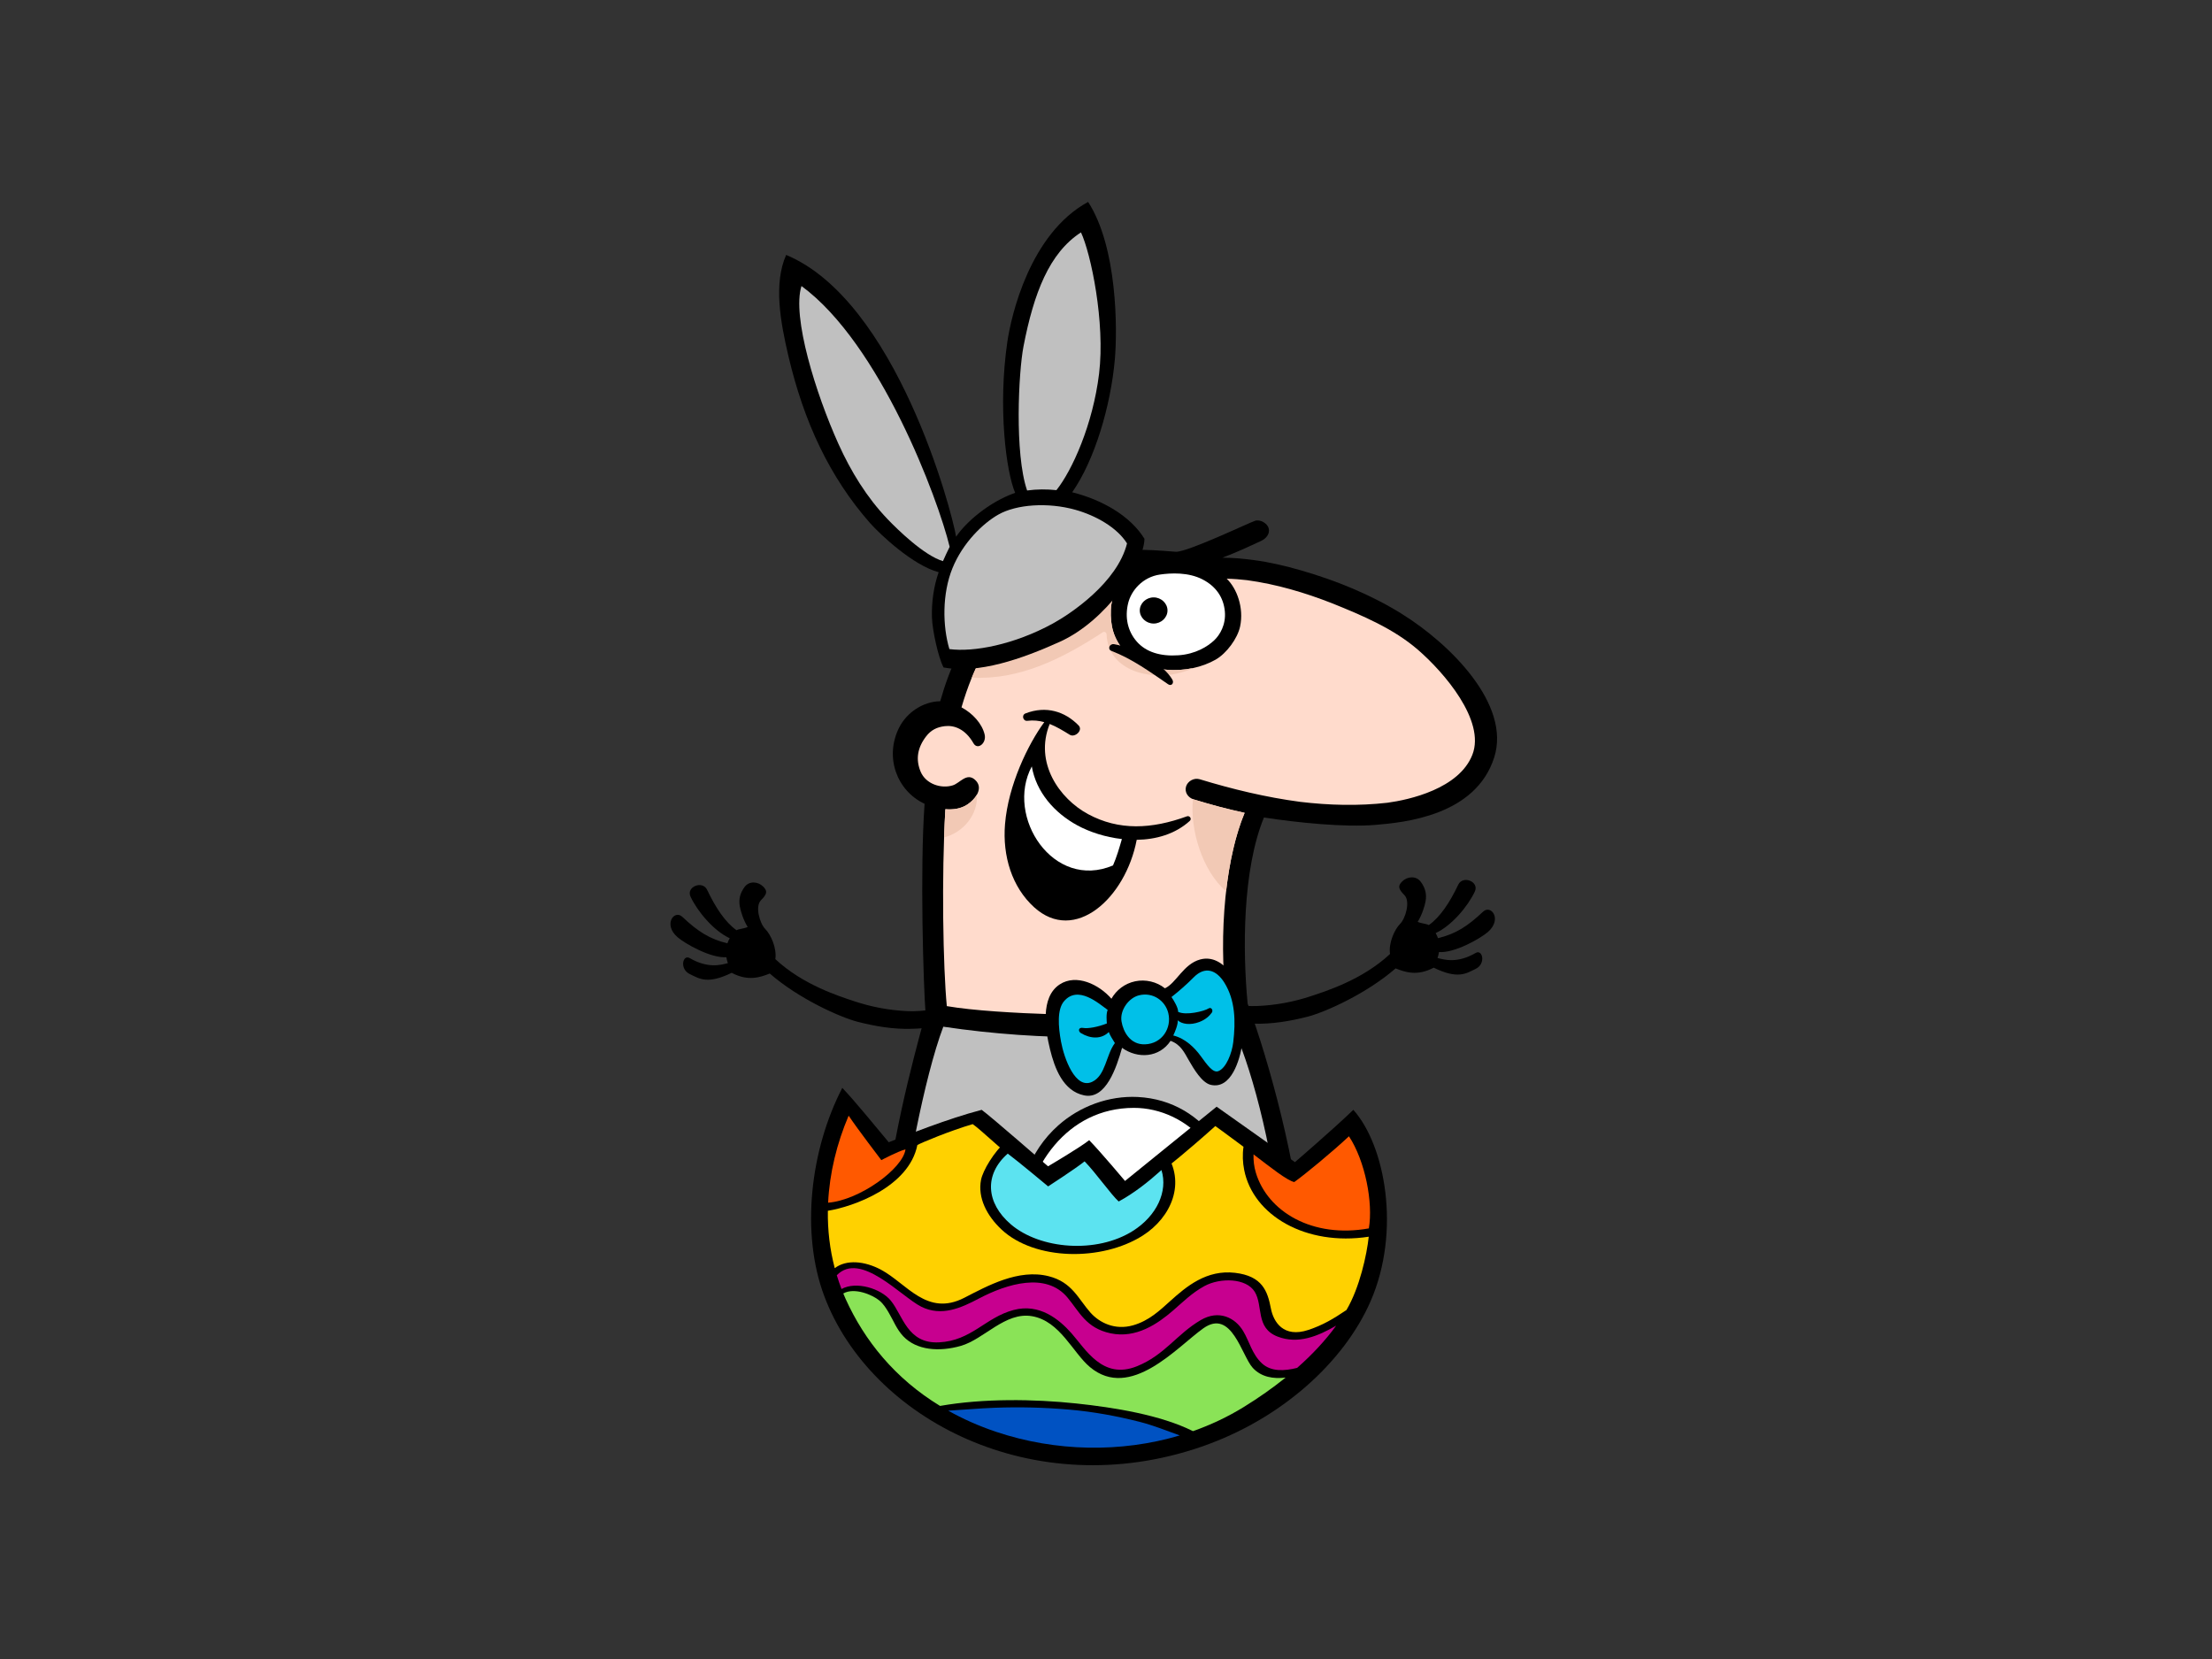 <?xml version="1.0" encoding="utf-8"?>
<!-- Generator: Adobe Illustrator 17.0.0, SVG Export Plug-In . SVG Version: 6.00 Build 0)  -->
<!DOCTYPE svg PUBLIC "-//W3C//DTD SVG 1.1//EN" "http://www.w3.org/Graphics/SVG/1.1/DTD/svg11.dtd">
<svg version="1.1" id="Layer_1" xmlns="http://www.w3.org/2000/svg" xmlns:xlink="http://www.w3.org/1999/xlink" x="0px" y="0px"
	 width="800px" height="600px" viewBox="0 0 800 600" enable-background="new 0 0 800 600" xml:space="preserve">
<rect x="0" y="0" width="800" height="600" fill="#333333" stroke="none"/>
<g>
	<path d="M533.705,344.642c-6.583,3.815-11.164,2.506-13.803,1.834c0.23-0.718,0.418-1.441,0.536-2.15
		c5.641,0.412,14.989-4.902,17.714-7.29c5.239-4.589,1.1-10.042-1.799-7.3c-5.59,5.282-9.89,8.031-16.29,9.563
		c-0.227-0.634-0.5-1.253-0.844-1.837c5.877-2.712,11.713-9.772,14.175-15.034c1.673-3.574-4.335-5.976-5.999-2.471
		c-3.042,6.417-6.559,11.755-10.658,14.62c-0.557-0.453-2.856-0.6-4.011-1.186c1.521-2.418,2.554-5.718,2.852-7.437
		c0.465-2.679-0.142-4.893-1.743-7.041c-1.7-2.283-4.88-1.947-6.696-0.153c-1.733,1.711-1.357,2.782,0.809,4.996
		c2.168,2.214,0.406,8.388-1.582,10.373c-1.987,1.983-4.24,6.928-3.643,10.891c-9.924,9.29-23.117,13.426-28.512,15.223
		c-6.265,2.086-12.799,3.311-19.393,3.592c-5.603,0.241-11.938-0.958-16.44-2.377c-1.291-0.407-2.664,2.961-1.69,4.008
		c3.86,4.157,11.568,4.605,16.853,4.76c6.5,0.188,12.987-0.9,19.265-2.498c6.49-1.654,21.46-8.382,31.938-17.5
		c3.343,1.346,7.804,2.918,13.769-0.254c8.837,4.313,11.745,2.075,15.153,0.452C537.497,348.602,536.204,343.194,533.705,344.642z"
		/>
	<path d="M249.433,346.502c6.585,3.817,11.163,2.506,13.803,1.834c-0.23-0.717-0.417-1.44-0.535-2.15
		c-5.641,0.413-14.99-4.901-17.715-7.289c-5.237-4.592-1.1-10.042,1.801-7.301c5.588,5.284,9.887,8.031,16.288,9.565
		c0.227-0.635,0.5-1.253,0.844-1.837c-5.877-2.712-11.712-9.774-14.175-15.034c-1.673-3.576,4.334-5.977,5.999-2.471
		c3.042,6.415,6.559,11.755,10.658,14.619c0.557-0.453,2.857-0.599,4.01-1.184c-1.52-2.42-2.552-5.718-2.849-7.437
		c-0.466-2.68,0.142-4.894,1.74-7.043c1.7-2.283,4.881-1.947,6.698-0.153c1.735,1.711,1.357,2.784-0.811,4.996
		c-2.166,2.216-0.402,8.388,1.583,10.373c1.987,1.984,4.24,6.928,3.643,10.891c9.922,9.292,23.117,13.425,28.514,15.223
		c6.264,2.088,12.799,3.311,19.391,3.593c5.605,0.239,11.939-0.959,16.442-2.377c1.29-0.409,2.663,2.959,1.69,4.007
		c-3.861,4.157-11.57,4.605-16.855,4.758c-6.5,0.19-12.986-0.899-19.265-2.497c-6.49-1.652-21.46-8.382-31.938-17.5
		c-3.343,1.346-7.806,2.918-13.768-0.254c-8.838,4.313-11.745,2.077-15.153,0.452C245.644,350.462,246.935,345.054,249.433,346.502z
		"/>
	<g>
		<path d="M506.864,221.942c-11.126-6.905-23.578-11.972-36.297-15.647c-5.637-1.627-11.388-2.987-17.232-3.754
			c-3.659-0.481-7.325-0.835-11.005-0.835c-0.083,0-0.168,0.005-0.249,0.005c5.611-2.132,10.473-4.439,13.937-6.043
			c1.962-0.911,3.384-2.671,2.803-4.666c-0.485-1.66-2.945-3.279-4.937-2.647c-1.992,0.634-24.475,11.378-28.631,11.199
			c-3.694-0.156-18.122-2.152-36.674,1.162c-17.608,3.145-27.853,13.769-32.482,19.797c-7.448,9.699-12.743,21.318-16.047,33.098
			c-6.17,0.08-12.085,4.048-14.842,9.498c-5.39,10.663-0.889,22.873,9.182,27.598c-1.71,23.502-0.424,65.709,0.362,75.902
			c-4.671,16.986-13.808,51.02-15.15,78.351c10.479,2.854,30.458,5.609,46.145,6.851c-0.758,9.084,1.164,23.596,1.884,28.286
			c-4.604-1.258-9.844-1.89-13.653-2.063c-6.066-0.274-12.724,0.367-18.03,3.636c-4.66,2.868-5.63,8.688-2.659,12.815
			c6.419,8.915,26.504,4.253,34.877,0.9c0.587,2.76,0.402,6.281,0.605,7.423c0.201,1.141,17.09-1.138,16.927-2.666
			c-0.605-5.707-6.178-15.334-10.478-18.458c-0.742-4.944-1.85-20.608-1.612-29.303c14.105,1.711,36.613,1.555,46.545,1.588
			c1.009,8.115,1.117,21.824,0.003,28.857c-6.79,4.468-9.1,12.025-8.264,15.985c0.404,1.901,15.991,3.272,15.921,2.471
			c-0.072-0.8,0.125-2.661,0.746-5.66c9.368,3.588,23.117,4.195,32.482,0.27c10.72-4.497,8.615-17.291-2.785-18.877
			c-7.745-1.082-15.784,0.16-23.357,1.73c-1.137,0.235-3.935,0.881-6.604,1.556c0.83-6.213,0.107-21.597,0.018-26.402
			c12.76-0.278,32.294-1.809,42.773-4.853c-1.646-26.587-12.039-65.257-19.862-86.077c-1.81-19.155-1.917-48.225,5.897-67.314
			c11.855,1.844,29.196,3.622,40.342,2.678c10.317-0.876,36.232-3.259,42.952-24.452C546.461,254.812,524.6,232.953,506.864,221.942
			z"/>
		<path fill="#FFFFFF" d="M419.499,207.796c3.967-0.576,10.307-0.905,15.465,1.78c4.73,2.463,7.544,6.367,8.023,11.573
			c0.436,4.741-1.788,8.478-3.834,10.411c-2.398,2.264-6.728,4.996-12.944,5.432c-6.47,0.452-11.744-1.133-15.097-4.98
			c-3.355-3.847-4.315-8.827-3.116-13.806C409.122,213.525,413.267,208.703,419.499,207.796z"/>
		<path fill="#FFFFFF" d="M348.759,495.257c-0.606,0.002-1.197-0.016-1.753-0.059c-7.054-0.573-10.882-3.807-9.269-7.613
			c1.245-2.942,5.023-4.402,9.557-5.09c1.66,2.136,2.613,4.343,2.58,7.317C349.854,491.642,349.642,493.592,348.759,495.257z"/>
		<path fill="#C0C0C0" d="M373.808,485.683c1.089,0.626,6.045,7.229,7.052,11.988c0.239,1.133-6.826,1.24-8.665,1.331
			c0.806-3.616-1.186-9.391-2.016-8.942c-3.469,1.872-12.09,4.511-18.968,5.086c0.784-2.522,0.613-5.721,0.209-7.534
			c-0.362-1.615-1.066-3.781-2.295-5.354c0.761-0.08,1.536-0.142,2.316-0.19C359.347,481.585,369.174,483.019,373.808,485.683z"/>
		<path fill="#FFFFFF" d="M460.456,483.207c3.362,2.147,1.542,6.198-2.083,7.795c-2.795,1.556-6.011,2.327-9.305,2.592
			c-0.118-0.169-0.228-0.346-0.314-0.54c-0.749-1.654-0.988-3.445-0.868-5.232c0.168-2.564,0.848-4.747,2.123-6.763
			C453.994,481.124,458.169,481.748,460.456,483.207z"/>
		<path fill="#C0C0C0" d="M444.738,481.306c1.058-0.124,2.236-0.204,3.462-0.236c-1.62,2.434-2.393,5.688-2.284,8.087
			c0.053,1.138,0.319,2.947,0.945,4.543c-9.715,0.156-19.409-3.552-20.258-4.211c-1.202-0.934-2.287,6.612-2.418,7.611
			c-0.129,1.001-8.714-0.018-8.463-1.521c0.607-3.616,3.426-7.231,7.456-9.325C427.206,484.16,439.777,481.97,444.738,481.306z"/>
		<path fill="#FFFFFF" d="M397.788,446.483c-8.958-0.33-18.909-1.006-28.559-1.856c0.059-0.089,0.099-0.195,0.11-0.321
			c2.176-22.295,16.465-43.591,40.721-43.629c9.685-0.014,19.051,4.513,25.305,11.832c8.187,9.576,9.34,21.329,8.995,33.274
			C431,446.779,413.636,447.069,397.788,446.483z"/>
		<path fill="#C0C0C0" d="M462.898,443.269c-3.116,0.843-7.878,1.548-13.682,2.102c1.192-23.294-12.58-47.353-37.737-48.633
			c-10.459-0.528-20.948,3.346-28.747,10.288c-10.696,9.523-15.014,23.098-15.072,37.116c-0.002,0.134,0.038,0.249,0.093,0.353
			c-17.584-1.588-33.933-3.74-41.101-5.432c0.495-10.609,7.458-49.095,14.51-67.742c36.428,5.424,71.832,4.739,104.408-0.073
			C451.581,382.587,460.514,414.628,462.898,443.269z"/>
		<path fill="#FFDBCC" d="M532.507,272.952c-4.798,12.323-22.909,16.32-30.731,17.374c-10.521,1.199-21.082,0.926-31.579-0.33
			c-12.355-1.639-24.444-4.562-36.312-8.173c-2.083-0.635-4.374,0.718-4.937,2.645c-0.599,2.058,0.723,4.031,2.803,4.661
			c6.593,2.008,11.634,3.354,18.386,4.843c-8.24,19.781-9.227,50.705-6.312,70.343c-6.776,1.275-25.899,2.736-32.813,2.892
			c-8.026,0.182-49.709-0.073-68.583-3.331c-1.339-13.95-1.962-46.721-0.52-71.219c2.766,0.217,5.574-0.118,7.977-1.708
			c2.731-1.807,6.109-5.89,2.738-8.931c-3.006-2.714-5.45,1.196-8.023,2.01c-4.217,1.334-9.764-0.482-11.632-4.921
			c-1.858-4.418-1.2-8.684,2.008-12.828c1.749-2.26,3.869-3.307,6.692-3.654c3.426-0.42,7.443,1.007,10.406,6.193
			c1.47,2.573,4.778,0,4.032-3.175c-0.902-3.841-4.214-7.584-8.366-9.822c4.525-15.564,10.282-23.893,14.275-29.805
			c8.044-11.915,26.851-20.838,47.181-19.35c-4.075,2.262-7.209,8.334-7.432,13.803c-0.238,5.884,0.958,10.411,4.794,14.938
			c2.953,3.486,7.67,6.111,15.099,6.79c6.83,0.624,13.182-0.905,17.976-3.622c3.919-2.219,7.945-7.641,8.866-11.994
			c1.44-6.791-1.197-13.806-4.846-17.283c2.46,0.05,4.916,0.239,7.362,0.53c10.602,1.44,20.913,4.497,30.787,8.368
			c10.995,4.442,22.164,9.145,31.033,16.821C522.275,243.183,537.307,260.629,532.507,272.952z"/>
		<path fill="#F2C9B5" d="M443.432,322.347c1.173-10.301,3.328-20.273,6.704-28.375c-6.752-1.489-11.793-2.835-18.386-4.843
			c-0.105-0.03-0.2-0.08-0.3-0.118C430.304,299.9,434.801,314.972,443.432,322.347z"/>
		<path fill="#F2C9B5" d="M341.908,292.656c-0.193,3.276-0.348,6.703-0.469,10.21c6.912-1.773,12.354-8.232,11.848-15.441
			c-0.817,1.434-2.173,2.709-3.402,3.523C347.482,292.538,344.674,292.873,341.908,292.656z"/>
		<path fill="#F2C9B5" d="M398.866,228.649c0.595-0.388,1.32,0.129,1.346,0.771c0.527,12.855,14.955,16.582,25.551,14.152
			c2.085-0.477,4.035-1.145,5.838-1.978c-3.095,0.675-6.457,0.921-9.945,0.602c-7.429-0.68-12.146-3.304-15.099-6.79
			c-3.836-4.527-5.031-9.054-4.794-14.938c0.223-5.469,3.357-11.541,7.432-13.803c-20.33-1.488-39.137,7.435-47.181,19.35
			c-2.955,4.375-6.875,10.082-10.546,19.056C368.805,245.988,384.217,238.211,398.866,228.649z"/>
		<path d="M417.231,225.516c-2.73,0-5.012-2.155-5.012-4.733c0-2.578,2.283-4.731,5.012-4.731c2.73,0,5.011,2.153,5.011,4.731
			C422.242,223.361,419.96,225.516,417.231,225.516z"/>
		<g>
			<path d="M413.911,194.872c-4.974-8.15-15.155-14.1-26.142-16.836c8.141-11.613,13.93-31.232,15.422-47.982
				c0.967-10.843,0.951-40.694-9.661-57.026c-21.056,11.451-27.825,41.105-29.221,50.673c-3.433,23.502-0.46,46.85,2.837,54.536
				c-9.506,3.343-17.885,10.673-21.356,15.889c-1.58-9.618-21.653-85.284-61.463-101.934c-4.583,10.323-2.126,24.096,0.84,36.696
				c2.661,11.3,6.323,22.432,11.389,32.877c4.774,9.843,10.794,19.117,18.039,27.325c3.707,4.201,15.666,15.442,24.886,17.846
				c-1.807,5.213-2.592,10.847-2.429,16.352c0.134,4.548,2.232,14.354,4.195,18.106c12.54,2.41,28.179-3.011,42.093-9.305
				C400.293,224.424,413.73,203.944,413.911,194.872z"/>
			<path fill="#C0C0C0" d="M370.16,125.285c3.729-19.289,9.322-33.817,20.787-41.236c3.6,7.614,8.8,32.616,6.551,51.085
				c-2.249,18.473-9.744,34.995-15.425,42.132c-3.539-0.37-7.108-0.359-10.607,0.124
				C366.859,163.956,368.388,134.459,370.16,125.285z"/>
			<path fill="#C0C0C0" d="M321.014,187.768c-7.554-7.892-13.297-17.296-17.774-27.213c-8.165-18.089-16.895-46.07-13.372-57.108
				c28.49,20.89,49.416,77.017,53.593,94.32c-0.645,1.243-1.884,3.906-2.426,5.175C334.163,200.882,324.573,191.482,321.014,187.768
				z"/>
			<path fill="#C0C0C0" d="M380.783,225.502c-14.128,7.726-28.774,10.408-37.426,9.25c-2.466-8.264-2.656-20.012,1.125-29.288
				c3.783-9.274,11.113-16.263,16.582-19.359c6.575-3.724,17.952-4.498,27.792-1.753c7.298,2.034,15.075,6.328,18.748,12.175
				C404.084,210.712,387.189,221.998,380.783,225.502z"/>
		</g>
		<g>
			<path d="M379.757,379.504c1.668,6.802,4.701,15.08,12.347,16.654c7.866,1.617,11.696-10.119,13.704-17.192
				c5.684,4.077,13.519,3.565,17.541-2.532c3.644,1.306,4.952,4.163,6.658,7.135c1.702,2.964,4.674,8.024,7.852,8.775
				c7.451,1.756,10.543-9.115,11.338-14.409c1.207-8.028,1.341-19.797-4.265-26.38c-2.829-3.322-6.444-5.724-10.845-4.552
				c-6.075,1.619-8.679,8.559-12.776,10.436c-2.944-2.372-7.032-3.331-10.775-2.535c-3.817,0.813-6.802,3.194-8.578,6.302
				c-4.485-5.191-12.671-9.111-18.691-5.185C376.121,360.691,378.066,372.602,379.757,379.504z"/>
			<path fill="#00C0E8" d="M437.122,364.704c-1.619,1.031-8.217,2.655-11.044,1.235c0.086-1.397-1.529-4.09-2.396-5.357
				c2.615-2.007,5.708-4.768,8.021-7.11c4.077-4.131,8.203-2.777,11.153,2.002c3.9,6.315,4.067,13.862,3.164,21.473
				c-0.46,3.882-2.511,9.311-5.37,10.44c-1.954,0.773-4.045-2.222-6.436-5.501c-2.144-2.944-5.541-6.331-9.882-7.387
				c0.65-1.338,1.769-4.11,1.611-5.49c1.445,1.355,4.493,1.882,7.846,0.594c2.24-0.859,3.588-2.155,4.462-3.343
				C438.894,365.381,438.053,364.112,437.122,364.704z"/>
			<path fill="#00C0E8" d="M411.949,359.963c5.1-1.248,9.526,2.032,10.588,6.46c1.287,5.372-2.233,11.067-8.444,11.274
				c-5.386,0.182-7.87-4.599-8.478-8.272C404.943,365.382,408.194,360.884,411.949,359.963z"/>
			<path fill="#00C0E8" d="M384.792,362.143c5.067-6.018,12.662,0.856,15.816,3.111c-0.631,1.473-0.342,4.066-0.302,4.894
				c-3.156,1.263-6.834,1.944-8.57,1.617c-1.796-0.34-1.884,1.231-0.798,1.88c3.493,2.089,7.418,2.252,10.068-0.401
				c0.437,1.186,1.323,2.592,2.208,3.996c-3.232,4.339-3.317,11.685-8.208,14.015c-6.12,2.916-10.187-8.593-11.276-14.547
				C382.728,371.25,382.287,365.12,384.792,362.143z"/>
		</g>
	</g>
	<g>
		<path d="M370.922,258.001c-1.635,0.629-0.859,2.888,0.602,2.695c2.195-0.284,4.23-0.061,6.154,0.477
			c-5.85,7.948-13.046,22.783-14.2,36.893c-0.945,11.557,2.509,22.771,10.535,30.058c14.678,13.322,33.044-3.241,37.095-24.396
			c6.958-0.099,13.868-2.032,19.166-6.813c0.888-0.797-0.051-2.026-0.986-1.687c-12.781,4.652-24.602,5.25-35.806-0.806
			c-10.285-5.558-19.505-18.539-13.846-32.591c2.554,1.004,4.932,2.474,7.263,3.911c1.847,1.138,4.904-1.615,3.191-3.376
			C385.149,257.286,378.324,255.155,370.922,258.001z"/>
		<path fill="#FFFFFF" d="M389.625,298.497c4.42,2.404,10.136,4.275,16.124,4.955c-0.958,3.32-1.895,6.519-3.213,9.541
			c-21.583,9.161-39.089-17.631-29.373-35.814C374.759,286.496,381.342,293.991,389.625,298.497z"/>
	</g>
	<g>
		<path fill-rule="evenodd" clip-rule="evenodd" d="M489.454,401.387c-7.681,7.391-21.123,18.913-21.123,18.913l-28.324-20.048
			l-33.126,26.857c0,0-8.779-10.459-12.962-14.753c-3.236,2.611-14.88,9.455-14.88,9.455s-20.986-18.292-24.005-20.424
			c-12.588,3.29-26.819,9.059-33.605,11.725c-5.407-6.459-12.164-14.796-16.802-19.671c-11.589,22.424-15.099,52.447-6.518,75.31
			c16.698,44.54,75.832,75.417,136.5,54.444c29.039-10.037,51.598-30.811,61.084-52.587
			C506.737,445.264,500.976,414.245,489.454,401.387z"/>
		<path fill-rule="evenodd" clip-rule="evenodd" fill="#FF5900" d="M318.748,419.575c0,0-8.479-11.078-11.827-16.076
			c-4.286,10.047-6.891,20.756-7.423,31.474c11.452-0.919,27.073-12.352,27.981-19.281
			C324.783,416.356,318.748,419.575,318.748,419.575z"/>
		<path fill-rule="evenodd" clip-rule="evenodd" fill="#0052C2" d="M360.271,517.844c-6.332-2.123-12.08-4.706-17.335-7.654
			c5.612-0.318,11.262-0.849,16.871-1.055c8.998-0.337,17.992-0.105,26.884,0.669c8.744,0.757,17.243,2.331,25.478,4.425
			c5.076,1.299,9.734,3.213,14.517,4.913C405.446,525.467,381.764,525.045,360.271,517.844z"/>
		<path fill-rule="evenodd" clip-rule="evenodd" fill="#8AE357" d="M449.884,508.827c-5.788,3.574-11.977,6.49-18.43,8.768
			c-11.701-5.869-28.581-8.57-42.207-10.012c-15.329-1.62-33.555-1.872-49.267,0.888c-16.291-9.922-27.306-23.585-34.157-38.706
			c-0.286-0.648-0.564-1.299-0.836-1.96c4.024-2.307,10.598,0.503,13.064,2.557c1.523,1.275,2.473,2.865,3.384,4.396
			c1.695,2.841,2.814,5.93,5.234,8.511c4.781,5.083,12.971,5.727,20.828,3.488c8.407-2.401,16.074-12.409,25.757-10.737
			c10.13,1.748,14.764,13.23,20.929,18.392c14.686,12.29,31.574-7.293,40.997-13.99c10.294-7.333,13.863,9.91,17.92,14.304
			c3.078,3.323,7.395,4.032,11.871,3.491C460.312,501.958,455.265,505.512,449.884,508.827z"/>
		<path fill-rule="evenodd" clip-rule="evenodd" fill="#C7008F" d="M469.129,494.713c-4.601,1.149-9.384,1.429-12.7-1.603
			c-3.595-3.295-4.559-7.962-6.834-11.741c-2.865-4.778-8.746-7.806-15.343-3.936c-8.668,5.078-13.014,12.638-23.052,16.69
			c-12.428,5.017-18.593-6.209-23.72-11.975c-4.444-5.003-11.552-10.867-20.892-8.372c-10.291,2.733-15.168,11.142-27.055,11.709
			c-11.402,0.536-12.992-9.798-17.385-15.118c-3.592-4.371-12.507-7.113-17.805-4.177c-0.623-1.643-1.194-3.304-1.705-4.976
			c8.572-8.846,23.274,7.737,30.537,11.364c7.33,3.673,14.443,0.444,20.818-2.923c10.226-5.387,24.322-9.657,32.059-0.402
			c4.3,5.138,6.722,11.08,15.589,12.958c9.297,1.971,17.097-3.485,22.574-8.206c3.574-3.092,6.848-6.395,11.345-8.858
			c5.769-3.148,15.176-2.931,18.234,2.05c3.113,5.07,0.196,13.057,8.237,16.188c7.472,2.913,14.729-0.195,21.208-3.936
			C479.337,484.827,474.564,489.926,469.129,494.713z"/>
		<path fill-rule="evenodd" clip-rule="evenodd" fill="#FFD100" d="M449.977,423.133c-0.543-2.717-0.658-5.569-0.249-8.39
			c-6.23-4.645-10.186-7.491-10.186-7.491s-22.835,20.729-34.95,27.279c-1.086,0.583-2.434,0.222-3.156-0.543
			c-4.12-4.343-7.182-9.202-11.364-13.501c-3.234,2.612-6.281,5.665-11.318,4.878c-5.426-0.849-11.052-5.818-14.879-8.58
			c-2.995-2.166-9.059-8.095-12.084-10.23c-8.195,2.398-18.711,6.776-20.02,7.562c-3.02,15.184-23.245,22.317-32.366,23.779
			c-0.099,7.006,0.712,13.983,2.493,20.753c4.197-3.201,10.784-2.621,16.777,0.592c9.297,4.996,16.569,17.045,30.054,10.131
			c8.417-4.316,19.624-10.577,30.556-7.806c8.498,2.158,10.657,8.174,15.078,13.142c3.272,3.679,8.842,6.465,15.378,4.623
			c5.828-1.647,9.744-5.424,13.528-8.826c5.812-5.233,13.085-11.381,23.403-10.17c9.876,1.162,11.761,6.609,12.966,12.903
			c0.926,4.846,4.549,10.74,13.538,7.758c5.32-1.769,9.083-4.039,13.79-7.206c4.778-8.066,7.375-20.07,8.058-26.511
			C472.27,450.749,453.241,439.594,449.977,423.133z"/>
		<path fill-rule="evenodd" clip-rule="evenodd" fill="#FF5900" d="M468.085,427.506c-2.53-0.525-8.548-5.28-14.732-10.012
			c-0.07,2.225,0.187,4.449,0.836,6.6c4.236,14.14,20.496,23.848,40.874,20.167c1.591-9.212-1.288-24.34-7.198-33.311
			C482.09,416.388,471.834,424.862,468.085,427.506z"/>
		<path fill-rule="evenodd" clip-rule="evenodd" d="M406.785,429.166c0,0-8.639-10.51-12.813-14.807
			c-3.245,2.618-14.441,9.67-14.441,9.67s-14.906-10.958-15.563-11.408c-4.482,3.932-8.508,10.695-9.167,14.105
			c-1.253,6.471,2.102,12.971,7.421,17.952c11.975,11.207,36.27,11.618,51.125,2.142c10.256-6.551,15.792-19.107,8.095-30.206
			C415.757,421.96,406.785,429.166,406.785,429.166z"/>
		<path fill-rule="evenodd" clip-rule="evenodd" fill="#5CE3F0" d="M404.592,434.531c-2.755-2.471-8.151-10.216-12.331-14.51
			c-3.236,2.613-13.191,9.054-13.191,9.054s-10.802-9.033-14.604-11.854c-8.612,7.549-7.884,17.849,1.089,25.551
			c10.554,9.067,31.051,10.746,44.242,2.361c8.538-5.426,12.679-14.229,10.265-21.968
			C415.258,427.477,410.167,431.512,404.592,434.531z"/>
	</g>
	<path d="M423.977,245.76c-3.272-5.545-12.974-11.369-21.037-12.78c-1.66-0.292-2.533,1.829-0.956,2.434
		c7.48,2.876,13.93,7.565,20.496,12.063C423.662,248.285,424.74,247.051,423.977,245.76z"/>
</g>
</svg>
